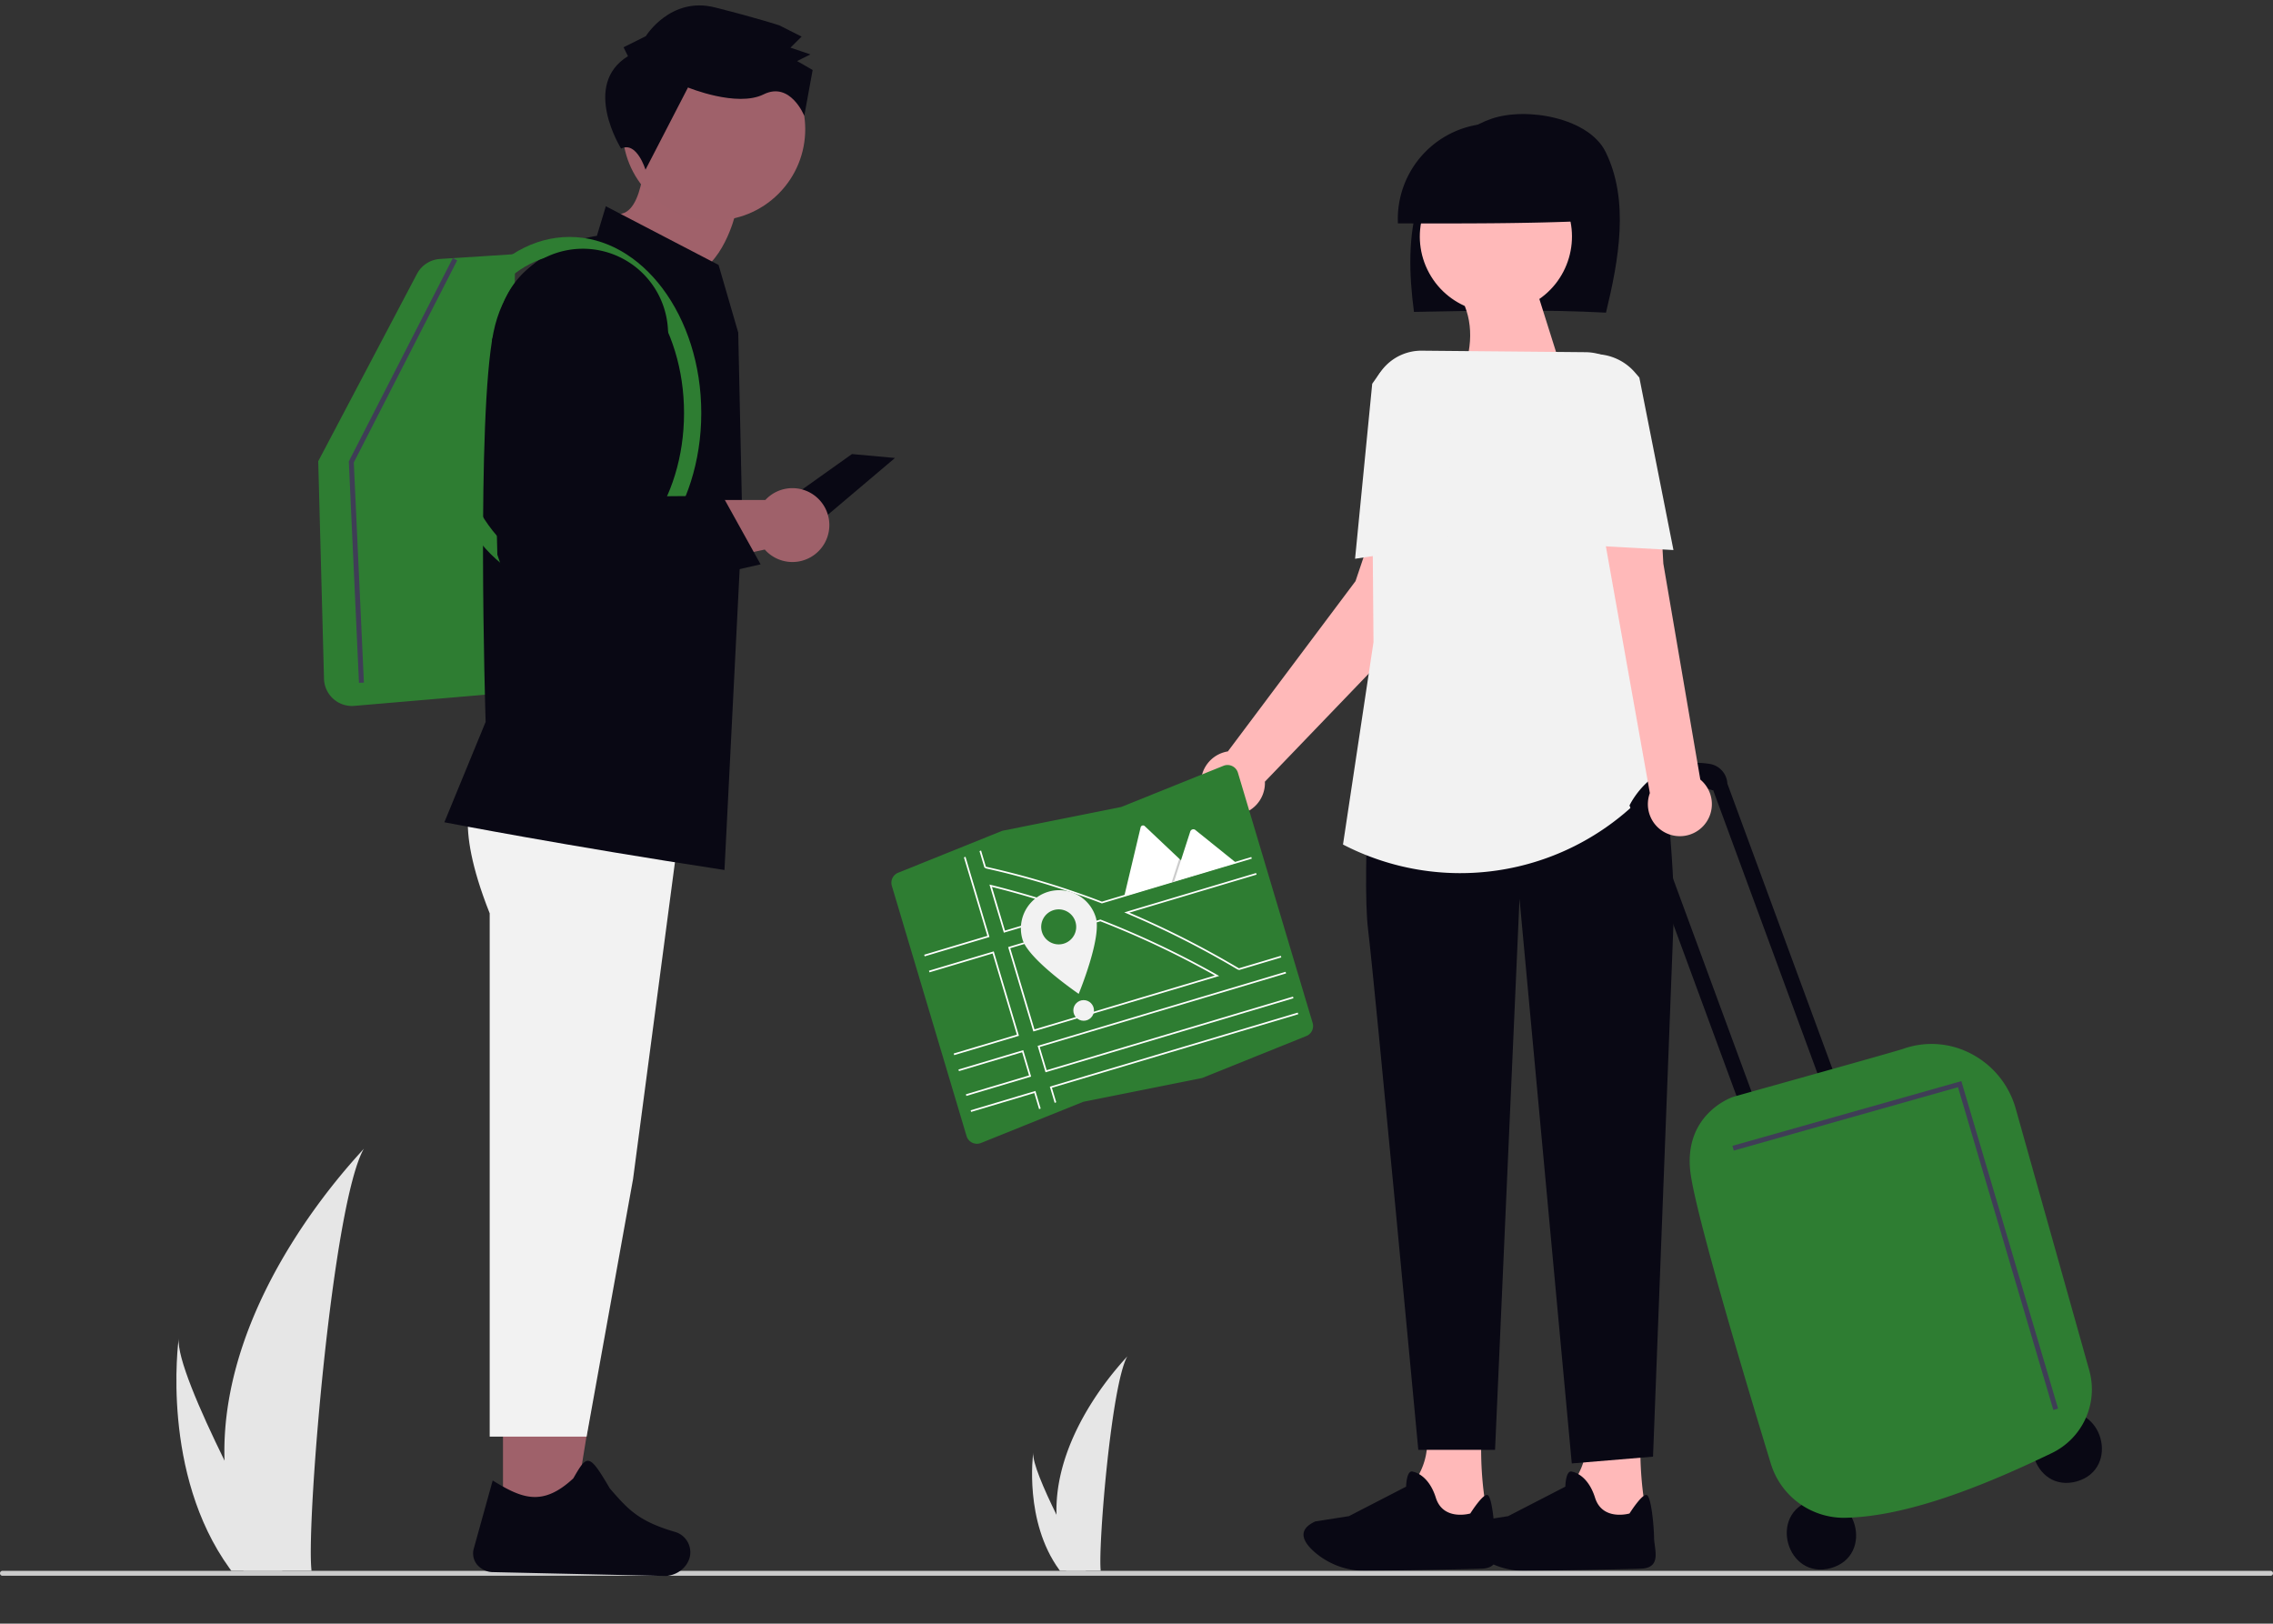 <svg xmlns="http://www.w3.org/2000/svg" width="923" height="659.247" viewBox="0 0 923 659.247" xmlns:xlink="http://www.w3.org/1999/xlink" role="img" artist="Katerina Limpitsouni" source="https://undraw.co/">
  <rect x="0" y="0" width="923" height="659.247" fill="#333333" stroke="none"/>
  <g id="Group_239" data-name="Group 239" transform="translate(-498.5 -220.096)">
    <path id="Path_3921-225" data-name="Path 3921" d="M213.491,787.3l17.2,18.569s15.913.181,12.8-8.6a32.093,32.093,0,0,1-1.323-5.845,143.611,143.611,0,0,1-1.12-18.793c0-4.117.064-7.007.064-7.007s-25.054-10.975-22.494.459a21.49,21.49,0,0,1,.512,4.352,27.241,27.241,0,0,1-2.858,12.212A27.632,27.632,0,0,1,213.491,787.3Z" transform="translate(923.559 35.167)" fill="#ffb9b9"/>
    <path id="Path_3922-226" data-name="Path 3922" d="M215.01,813.922a31.293,31.293,0,0,0,20.948,7.466c14.186-.2,40.69-.619,46.844-.875,8.234-.363,5.5-7.391,5.237-12.234v-.48c-.1-4.853-1.067-15.369-2.709-17.012s-7.263,7.317-7.263,7.317-10.975,3.2-13.994-6.4-9.151-10.527-9.151-10.527c-2.784-1.205-2.922,6.037-2.922,6.037l-23.23,11.978-13.631,2.133c-.437.2-.832.405-1.205.608C207.768,805.39,210.5,810.019,215.01,813.922Z" transform="translate(882.13 36.509)" fill="#090814"/>
    <path id="Path_2632-227" data-name="Path 2632" d="M213.491,787.3l17.2,18.569s15.913.181,12.8-8.6a32.093,32.093,0,0,1-1.323-5.845,143.611,143.611,0,0,1-1.12-18.793c0-4.117.064-7.007.064-7.007s-25.054-10.975-22.494.459a21.49,21.49,0,0,1,.512,4.352,27.241,27.241,0,0,1-2.858,12.212A27.632,27.632,0,0,1,213.491,787.3Z" transform="translate(858.904 35.167)" fill="#ffb9b9"/>
    <path id="Path_2634-228" data-name="Path 2634" d="M215.01,813.922a31.293,31.293,0,0,0,20.948,7.466c14.186-.2,40.69-.619,46.844-.875,8.234-.363,5.5-7.391,5.237-12.234v-.48c-.1-4.853-1.067-15.369-2.709-17.012s-7.263,7.317-7.263,7.317-10.975,3.2-13.994-6.4-9.151-10.527-9.151-10.527c-2.784-1.205-2.922,6.037-2.922,6.037l-23.23,11.978-13.631,2.133c-.437.2-.832.405-1.205.608C207.768,805.39,210.5,810.019,215.01,813.922Z" transform="translate(817.476 36.509)" fill="#090814"/>
    <path id="Path_3773-229" data-name="Path 3773" d="M197.635,292.124s0,28.72-10.091,31.049,13.972,28.72,27.168,25.616,18.629-24.063,18.629-24.063-11.643-14.748-6.986-22.511S197.635,292.124,197.635,292.124Z" transform="translate(557.992 -13.046) rotate(-1)" fill="#a0616a"/>
    <path id="Path_3899-230" data-name="Path 3899" d="M790.645,255.934c5.19-21.431,9.588-45.6-.2-65.342-6.792-13.7-31.918-18.308-46.321-13.374s-24.817,18.32-29.4,32.915-4.048,30.323-2.052,45.5C739.164,255.12,765.654,254.611,790.645,255.934Z" transform="translate(360 91.102)" fill="#090814"/>
    <path id="Path_133-231" data-name="Path 133" d="M229.669,722.035a158.392,158.392,0,0,0,7.4,43.785c.1.329.211.653.319.982H265c-.029-.295-.059-.624-.088-.982-1.841-21.166,8.677-148.453,21.369-170.483C285.17,597.124,227.528,654.781,229.669,722.035Z" transform="translate(360 91.102)" fill="#e6e6e6"/>
    <path id="Path_134-232" data-name="Path 134" d="M231.741,765.82c.231.329.471.658.717.982h20.716c-.157-.28-.339-.609-.55-.982-3.422-6.176-13.551-24.642-22.953-43.785-10.1-20.572-19.374-41.924-18.593-49.652C210.836,674.125,203.844,727.259,231.741,765.82Z" transform="translate(360 91.102)" fill="#e6e6e6"/>
    <path id="Path_133-2-233" data-name="Path 133" d="M567.519,744.058a80.475,80.475,0,0,0,3.76,22.245c.051.167.107.332.162.5H585.47c-.015-.15-.03-.317-.045-.5-.935-10.754,4.408-75.423,10.857-86.616C595.717,680.6,566.431,709.889,567.519,744.058Z" transform="translate(360 91.102)" fill="#e6e6e6"/>
    <path id="Path_134-2-234" data-name="Path 134" d="M568.572,766.3c.117.167.239.334.364.5h10.525c-.08-.142-.172-.309-.279-.5-1.739-3.138-6.885-12.52-11.661-22.245-5.131-10.452-9.843-21.3-9.446-25.226C557.951,719.717,554.4,746.712,568.572,766.3Z" transform="translate(360 91.102)" fill="#e6e6e6"/>
    <path id="Path_3885-235" data-name="Path 3885" d="M345.964,182.157l-35.71,25.4,22.22,2.38,30.95-26.19Z" transform="translate(498.5 222.299)" fill="#090814"/>
    <path id="Path_1240-236" data-name="Path 1240" d="M893.89,388.2l37.862,23.523,10.076-41.967-28.4-9.89C912.281,370.872,905.492,380.237,893.89,388.2Z" transform="translate(124.233 504.521) rotate(-31)" fill="#ffb9b9"/>
    <path id="Path_3886-237" data-name="Path 3886" d="M206.254,615.845h28.5L248.307,533H206.249Z" transform="translate(496.5 220.524)" fill="#9f616a"/>
    <path id="Path_3888-238" data-name="Path 3888" d="M331.25,451.143s-9.308,9.94,6.1,48.688V712.294h39.358l18.857-104.558L415.56,456.5Z" transform="translate(360 91.102)" fill="#f2f2f2"/>
    <path id="Path_3889-239" data-name="Path 3889" d="M281.379,415.64A11.344,11.344,0,0,1,270.07,404.6l-2.344-88.338,40.109-76.093a11.412,11.412,0,0,1,9.307-6.03l30.566-1.962-2.639,178.065-62.7,5.358Q281.874,415.64,281.379,415.64Z" transform="translate(360 91.102)" fill="#2E7D32"/>
    <path id="Path_3890-240" data-name="Path 3890" d="M432.691,482.237l-.547-.083c-63.9-9.746-112.12-19.088-112.6-19.182l-.6-.116L335.7,422.113c-.132-4.257-3.758-123.808,3.183-158.156,6.72-33.251,38.394-38.7,42-39.213l3.624-12.008,45.787,23.826,7.986,27.484,1.622,75.327Z" transform="translate(360 91.102)" fill="#090814"/>
    <path id="Path_3891-241" data-name="Path 3891" d="M369.768,368.2c-29.5,0-53.5-32.075-53.5-71.5s24-71.5,53.5-71.5,53.5,32.075,53.5,71.5S399.268,368.2,369.768,368.2Zm0-136c-25.64,0-46.5,28.935-46.5,64.5s20.86,64.5,46.5,64.5,46.5-28.935,46.5-64.5-20.86-64.5-46.5-64.5Z" transform="translate(360 91.102)" fill="#2E7D32"/>
    <path id="Path_3892-242" data-name="Path 3892" d="M460.268,327.2a14.944,14.944,0,0,0-10.979,4.8l-76.959,0-28.19,6,4.628,35.7L449.05,352.131A14.994,14.994,0,1,0,460.268,327.2Z" transform="translate(360 91.102)" fill="#9f616a"/>
    <circle id="Ellipse_673" data-name="Ellipse 673" cx="37.091" cy="37.091" r="37.091" transform="translate(735.938 272.551) rotate(-45)" fill="#9f616a"/>
    <path id="Path_3893-243" data-name="Path 3893" d="M393.505,151.8l-1.8-3.619,9.048-4.5s9.981-16.241,28.043-11.677,26.188,7.3,26.188,7.3l9.025,4.541-4.53,4.507,8.126,2.732-5.429,2.7,6.316,3.631-3.4,18.611s-5.648-14.116-16.5-8.722-30.717-2.789-30.717-2.789L400.618,197.9s-3.559-11.705-9.906-8.584C390.712,189.318,374.5,163.5,393.505,151.8Z" transform="translate(360 91.102)" fill="#090814"/>
    <path id="Path_3894-244" data-name="Path 3894" d="M715.793,380.146l-1.585-29.734-16-13-9.269,27.534L637.1,434.089a12.993,12.993,0,1,0,15.049,12.823c0-.175-.019-.345-.026-.518Z" transform="translate(360 91.102)" fill="#ffb9b9"/>
    <circle id="Ellipse_674" data-name="Ellipse 674" cx="30.89" cy="30.89" r="30.89" transform="translate(1064.019 303.852) rotate(-28.663)" fill="#ffb9b9"/>
    <path id="Path_3900-245" data-name="Path 3900" d="M783.705,218.675a38.8,38.8,0,1,0-77.551,1.022C732.594,219.754,759.033,219.81,783.705,218.675Z" transform="translate(360 91.102)" fill="#090814"/>
    <path id="Path_3901-246" data-name="Path 3901" d="M696.339,411.143s-5.027,73.011-2.3,95.283,20.393,211.242,20.393,211.242H745.6l9.929-223.754L776.755,723.19l32.992-2.748,8.586-223.882s-2.061-84.846-18.813-93.354Z" transform="translate(360 91.102)" fill="#090814"/>
    <path id="Path_3902-247" data-name="Path 3902" d="M731.482,483.517a103.556,103.556,0,0,1-47.31-11.457l-.32-.164,12.384-82.172-.8-97.934a20.245,20.245,0,0,1,20.43-20.409l66.451.61a21.444,21.444,0,0,1,21.181,23.137l-6.219,78.51,20.565,63.724-3.574,4.752a103.462,103.462,0,0,1-82.783,41.4Z" transform="translate(360 91.102)" fill="#f2f2f2"/>
    <path id="Path_3903-248" data-name="Path 3903" d="M688.755,355.871l6.963-71.052,2.238-3.185a20.246,20.246,0,0,1,28.276-4.872l1.918,1.361-1.893,72.005Z" transform="translate(360 91.102)" fill="#f2f2f2"/>
    <path id="Path_3904-249" data-name="Path 3904" d="M974.08,703c18-4.973,25.683,22.363,7.727,27.495C963.807,735.471,956.125,708.135,974.08,703Z" transform="translate(360 91.102)" fill="#090814"/>
    <path id="Path_3905-250" data-name="Path 3905" d="M874.272,738.187c18-4.973,25.683,22.363,7.727,27.495C864,770.654,856.317,743.318,874.272,738.187Z" transform="translate(360 91.102)" fill="#090814"/>
    <path id="Path_3906-251" data-name="Path 3906" d="M833.879,449.879l.278-.078,46.367,125.882,6.113-1.718-46.7-126.785h0a8.574,8.574,0,0,0-7.171-8.018c-23.188-3.667-32.587,16.917-32.587,16.917l.093.137,47.4,128.7,6.113-1.718L807.78,458.285C821.787,444.431,833.879,449.879,833.879,449.879Z" transform="translate(360 91.102)" fill="#090814"/>
    <path id="Path_3907-252" data-name="Path 3907" d="M887.019,745.268a31.062,31.062,0,0,1-29.452-22.033c-8.849-28.965-29.729-98.365-32.5-117.2-3.6-24.522,16.7-31.5,17.147-31.646.546-.184,8.707-2.468,20-5.629,19.2-5.373,48.213-13.493,49.279-13.973a34.562,34.562,0,0,1,27.577,2.13A36.094,36.094,0,0,1,957,579.033l29.865,106.253a28.724,28.724,0,0,1-15.223,33.723c-23.044,11.071-56.841,25.84-84.172,26.257Z" transform="translate(360 91.102)" fill="#2E7D32"/>
    <path id="Path_3908-253" data-name="Path 3908" d="M828.948,445.525l-15.013-87.7-1.675-29.6-24.271,7.95,20.47,114.834a12.994,12.994,0,1,0,20.49-5.49Z" transform="translate(360 91.102)" fill="#ffb9b9"/>
    <path id="Path_3909-254" data-name="Path 3909" d="M818.041,352.327l-37.883-2.061-8.9-71.479.866-.751a21.445,21.445,0,0,1,30.312,2.217l1.752,2.038.026.129Z" transform="translate(360 91.102)" fill="#f2f2f2"/>
    <path id="Path_3910-255" data-name="Path 3910" d="M833.809,570.283l-38.72-131.052L704.04,464.962l-.544-1.924,92.951-26.269.28.948,39,132Z" transform="translate(498.5 222.299)" fill="#3f3d56"/>
    <path id="Path_3911-256" data-name="Path 3911" d="M145.769,275.046l-4.123-89.9,42.232-82.554,1.78.911-41.989,82.081,4.1,89.371Z" transform="translate(498.5 222.299)" fill="#3f3d56"/>
    <path id="Path_3912-257" data-name="Path 3912" d="M1060.5,768.8h-921a1,1,0,0,1,0-2h921a1,1,0,0,1,0,2Z" transform="translate(360 91.102)" fill="#ccc"/>
    <path id="Path_3913-258" data-name="Path 3913" d="M349.261,380.39l-8.8-26.18-2.129-87.269,3.75-12.382a34.593,34.593,0,1,1,65.335,22.6l-20.1,51.506,1.022,1.983,43.546-.353,15.468,27.843Z" transform="translate(360 91.102)" fill="#090814"/>
    <path id="Path_3914-259" data-name="Path 3914" d="M626.666,566.69l-.031.006-48.264,9.662-41.519,16.72a4.406,4.406,0,0,1-5.733-2.441q-.076-.189-.135-.385L500.653,488.69a4.387,4.387,0,0,1,2.576-5.348l42.278-17.026.031-.006,48.264-9.662,41.519-16.72a4.406,4.406,0,0,1,5.733,2.441q.076.189.135.385l30.331,101.562a4.387,4.387,0,0,1-2.576,5.348Z" transform="translate(360 91.102)" fill="#2E7D32"/>
    <path id="Path_3915-260" data-name="Path 3915" d="M574.875,498.469c-11.068-3.906-22.507-7.327-34-10.169l-.577-.143,5.834,19.535,29.724-8.877Zm-28.285,8.38-5.3-17.747c10.937,2.723,21.821,5.97,32.377,9.661Zm86.282,18.028q-7.728-4.37-15.678-8.369-2.192-1.1-4.4-2.176-13.462-6.549-27.336-11.941l-.108-.042L547.88,513.539,558.112,547.8l75.452-22.534Zm-74.3,22.082-9.845-32.965,36.6-10.93q13.379,5.2,26.452,11.526,2.27,1.1,4.523,2.227,7.873,3.942,15.546,8.258Zm74.3-22.082q-7.728-4.37-15.678-8.369-2.192-1.1-4.4-2.176-13.462-6.549-27.336-11.941l-.108-.042L547.88,513.539,558.112,547.8l75.452-22.534Zm-74.3,22.082-9.845-32.965,36.6-10.93q13.379,5.2,26.452,11.526,2.27,1.1,4.523,2.227,7.873,3.942,15.546,8.258Zm16.307-48.49c-11.068-3.906-22.507-7.327-34-10.169l-.577-.143,5.834,19.535,29.724-8.877Zm-28.285,8.38-5.3-17.747c10.937,2.723,21.821,5.97,32.377,9.661Zm28.285-8.38c-11.068-3.906-22.507-7.327-34-10.169l-.577-.143,5.834,19.535,29.724-8.877Zm-28.285,8.38-5.3-17.747c10.937,2.723,21.821,5.97,32.377,9.661Zm86.282,18.028q-7.728-4.37-15.678-8.369-2.192-1.1-4.4-2.176-13.462-6.549-27.336-11.941l-.108-.042L547.88,513.539,558.112,547.8l75.452-22.534Zm-74.3,22.082-9.845-32.965,36.6-10.93q13.379,5.2,26.452,11.526,2.27,1.1,4.523,2.227,7.873,3.942,15.546,8.258ZM527.708,563.25l.194.65,25.654-7.661,2.813,9.419-25.654,7.661.194.65,26.3-7.855-3.2-10.718Zm37.1,6.962,1.966,6.582.632-.254-1.754-5.872L665.68,540.794l-.194-.65Zm95.929-45.982-.194-.65L559.858,553.649l3.2,10.718L663.74,534.3l-.194-.65L563.515,563.523,560.7,554.1Zm-74.773-29.139a330.783,330.783,0,0,0-47.119-14.184l-1.964-6.577-.632.254,1.979,6.628.664.4a330.106,330.106,0,0,1,46.936,14.152l.108.042,60.881-18.182-.194-.65Zm-46.516,13.892-25.654,7.662.194.65,26.3-7.855-9.726-32.566-.632.254Zm109.117-25.512-53.522,15.984.872.366q12.313,5.181,24.563,11.455,1.741.891,3.479,1.807,8.647,4.541,17.16,9.588l.63.157,17.051-5.092-.194-.65-17.01,5.08q-8.423-5-17-9.514-1.716-.9-3.436-1.788-11.99-6.159-24.109-11.3l51.713-15.444ZM532.655,579.814l.194.65L558.5,572.8l1.951,6.535.632-.254-2.128-7.124ZM515.73,523.14l.194.65,25.654-7.661,9.845,32.965-25.654,7.661.194.65,26.3-7.855-10.233-34.264Zm59.145-24.671c-11.068-3.906-22.507-7.327-34-10.169l-.577-.143,5.834,19.535,29.724-8.877Zm-28.285,8.38-5.3-17.747c10.937,2.723,21.821,5.97,32.377,9.661Zm86.282,18.028q-7.728-4.37-15.678-8.369-2.192-1.1-4.4-2.176-13.462-6.549-27.336-11.941l-.108-.042L547.88,513.539,558.112,547.8l75.452-22.534Zm-74.3,22.082-9.845-32.965,36.6-10.93q13.379,5.2,26.452,11.526,2.27,1.1,4.523,2.227,7.873,3.942,15.546,8.258Zm16.307-48.49c-11.068-3.906-22.507-7.327-34-10.169l-.577-.143,5.834,19.535,29.724-8.877Zm-28.285,8.38-5.3-17.747c10.937,2.723,21.821,5.97,32.377,9.661Zm86.282,18.028q-7.728-4.37-15.678-8.369-2.192-1.1-4.4-2.176-13.462-6.549-27.336-11.941l-.108-.042L547.88,513.539,558.112,547.8l75.452-22.534Zm-74.3,22.082-9.845-32.965,36.6-10.93q13.379,5.2,26.452,11.526,2.27,1.1,4.523,2.227,7.873,3.942,15.546,8.258Z" transform="translate(360 91.102)" fill="#fff"/>
    <path id="Path_3916-261" data-name="Path 3916" d="M583.493,501.529c2.456,8.225-6.965,31-6.965,31s-20.366-13.876-22.822-22.1a15.543,15.543,0,1,1,29.787-8.9Z" transform="translate(360 91.102)" fill="#f2f2f2"/>
    <path id="Path_3917-262" data-name="Path 3917" d="M575.215,503.3a7.106,7.106,0,1,1-8.842-4.775,7.106,7.106,0,0,1,8.842,4.775Z" transform="translate(360 91.102)" fill="#2E7D32" style="isolation: isolate"/>
    <circle id="Ellipse_675" data-name="Ellipse 675" cx="4.19" cy="4.19" r="4.19" transform="translate(934.35 626.172)" fill="#f2f2f2"/>
    <path id="Path_3918-263" data-name="Path 3918" d="M624.258,484.17l-29.119,8.7a.62.62,0,0,1-.111.024l6.648-27.968a1.006,1.006,0,0,1,1.679-.5l14.024,13.248.672.634Z" transform="translate(360 91.102)" fill="#fff"/>
    <path id="Path_3919-264" data-name="Path 3919" d="M485.758,352.972l-9.942,2.969,2.764-8.546.2-.616.1-.308.671.634Z" transform="translate(498.5 222.299)" opacity="0.2" style="isolation: isolate"/>
    <path id="Path_3920-265" data-name="Path 3920" d="M640.472,479.328l-25.186,7.522,2.763-8.547.2-.616,3.6-11.138a1.343,1.343,0,0,1,1.876-.685,1.2,1.2,0,0,1,.126.087Z" transform="translate(360 91.102)" fill="#fff"/>
    <path id="Path_1242-266" data-name="Path 1242" d="M937.435,724.247l67.14,19.619c4.69.9,9.445-1.249,11.43-5.16h0a8.616,8.616,0,0,0-3.539-11.336c-13.241-8.121-15.872-13.885-20.71-23.7-4.474-16.28-5.284-15.853-13.286-7.823-15.171,8.04-22.379,2.353-31.829-7.651l-14.567,24.7a7.215,7.215,0,0,0-.327,6.815,8.622,8.622,0,0,0,5.687,4.536Z" transform="matrix(0.966, -0.259, 0.259, 0.966, -394.13, 401.6)" fill="#090814"/>
  </g>
</svg>